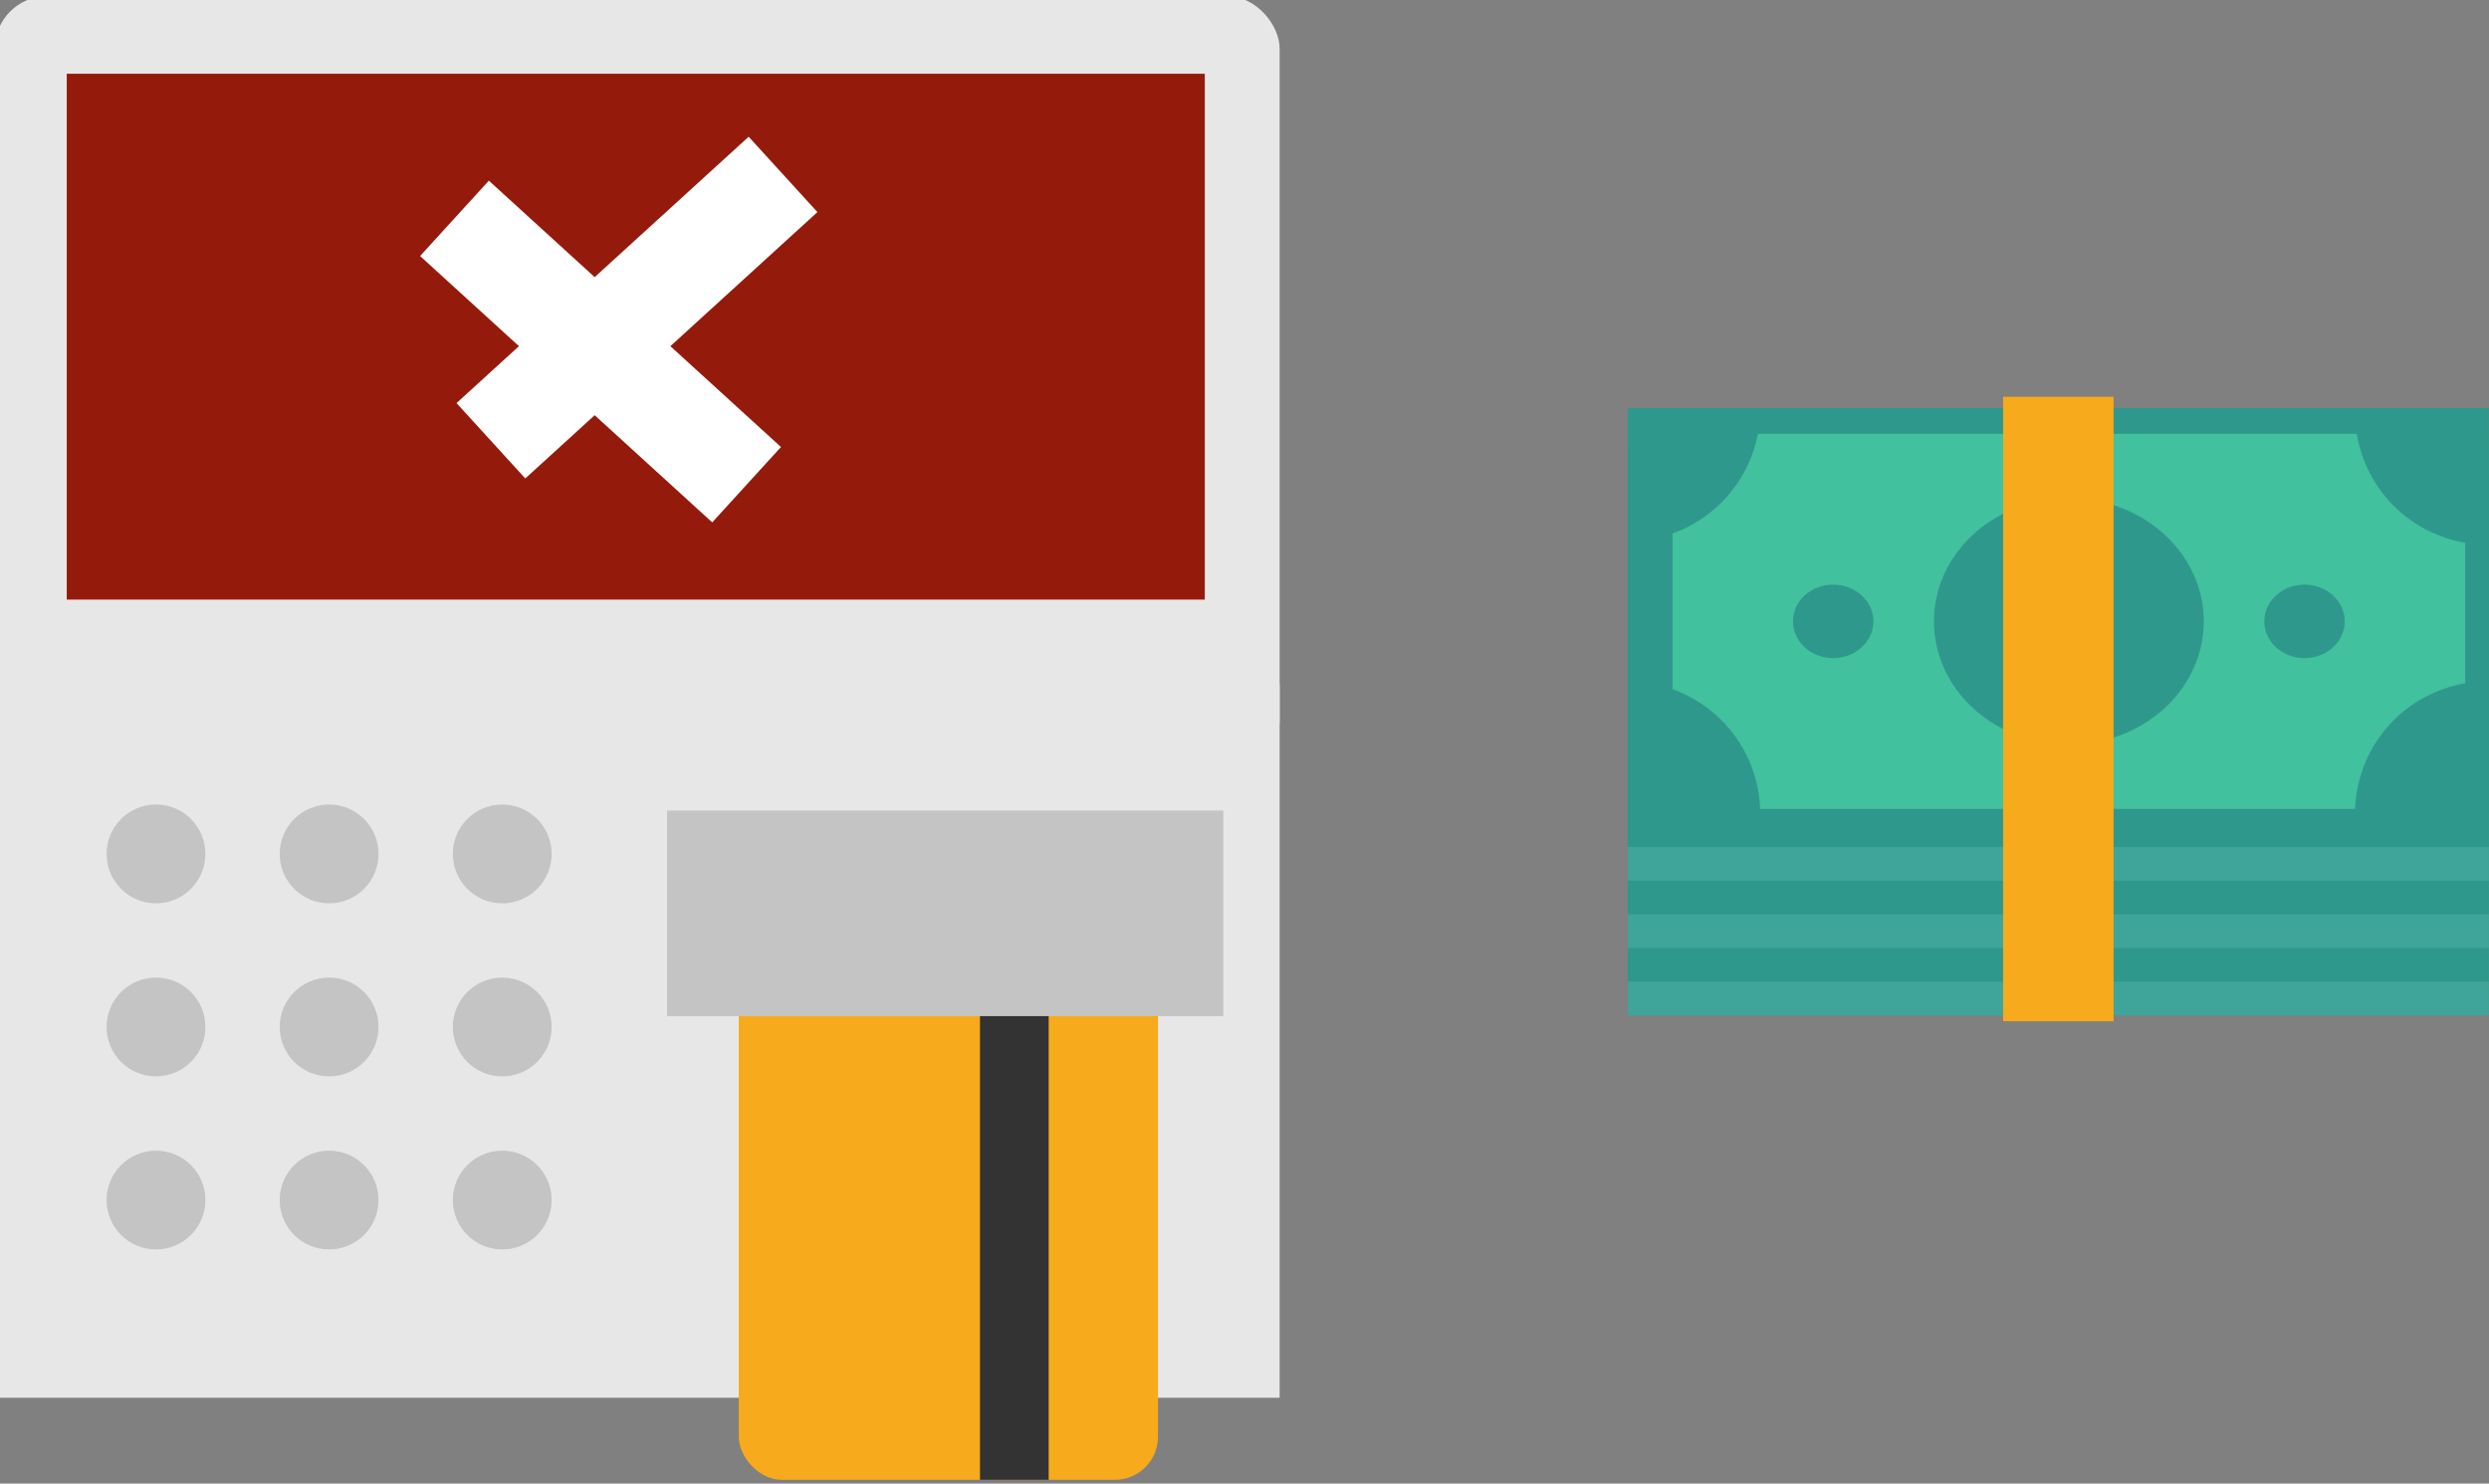 <?xml version="1.0" encoding="UTF-8" standalone="no"?>
<!-- Created with Inkscape (http://www.inkscape.org/) -->

<svg
   xmlns:dc="http://purl.org/dc/elements/1.1/"
   xmlns:cc="http://creativecommons.org/ns#"
   xmlns:rdf="http://www.w3.org/1999/02/22-rdf-syntax-ns#"
   xmlns:svg="http://www.w3.org/2000/svg"
   xmlns="http://www.w3.org/2000/svg"
   xmlns:sodipodi="http://sodipodi.sourceforge.net/DTD/sodipodi-0.dtd"
   xmlns:inkscape="http://www.inkscape.org/namespaces/inkscape"
   width="827.529mm"
   height="493.403mm"
   viewBox="0 0 2932.19 1748.277"
   id="svg6064"
   version="1.1"
   inkscape:version="0.91 r13725"
   sodipodi:docname="atmcash.svg">
  <rect x="0" y="0" width="2932.19" height="1748.277" fill="#808080" stroke="none"/>
  <defs
     id="defs6066" />
  <sodipodi:namedview
     id="base"
     pagecolor="#ffffff"
     bordercolor="#666666"
     borderopacity="1.0"
     inkscape:pageopacity="0.0"
     inkscape:pageshadow="2"
     inkscape:zoom="0.35"
     inkscape:cx="1902.5228"
     inkscape:cy="716.99533"
     inkscape:document-units="px"
     inkscape:current-layer="layer1"
     showgrid="false"
     fit-margin-top="0"
     fit-margin-left="0"
     fit-margin-right="0"
     fit-margin-bottom="0"
     inkscape:window-width="1536"
     inkscape:window-height="803"
     inkscape:window-x="-8"
     inkscape:window-y="-8"
     inkscape:window-maximized="1" />
  <g
     inkscape:label="Livello 1"
     inkscape:groupmode="layer"
     id="layer1"
     transform="translate(1577.523,498.919)">
    <g
       id="g5207"
       transform="matrix(3.399,0,0,3.399,77485.585,58588.586)"
       inkscape:export-filename="C:\Users\marco_000\Documents\GitHub\worldwithoutinternet\img\atmcash.png"
       inkscape:export-xdpi="95"
       inkscape:export-ydpi="95">
      <rect
         style="opacity:1;fill:#e7e7e7;fill-opacity:1;stroke:none;stroke-width:74.8;stroke-linecap:square;stroke-linejoin:round;stroke-miterlimit:4;stroke-dasharray:none;stroke-opacity:1"
         id="rect5191"
         width="445.313"
         height="269.386"
         x="-23262.5"
         y="-17385.139"
         ry="18.19" />
      <rect
         ry="0"
         y="-17146.49"
         x="-23262.5"
         height="247.289"
         width="445.313"
         id="rect5159"
         style="opacity:1;fill:#e7e7e7;fill-opacity:1;stroke:none;stroke-width:74.8;stroke-linecap:square;stroke-linejoin:round;stroke-miterlimit:4;stroke-dasharray:none;stroke-opacity:1" />
      <g
         transform="translate(-3615.902,-228.759)"
         id="g5179">
        <circle
           style="opacity:1;fill:#c4c4c4;fill-opacity:1;stroke:none;stroke-width:74.8;stroke-linecap:square;stroke-linejoin:round;stroke-miterlimit:4;stroke-dasharray:none;stroke-opacity:1"
           id="path5161"
           cx="-19590.727"
           cy="-16858.984"
           r="17.125" />
        <circle
           r="17.125"
           cy="-16858.984"
           cx="-19530.727"
           id="circle5163"
           style="opacity:1;fill:#c4c4c4;fill-opacity:1;stroke:none;stroke-width:74.8;stroke-linecap:square;stroke-linejoin:round;stroke-miterlimit:4;stroke-dasharray:none;stroke-opacity:1" />
        <circle
           style="opacity:1;fill:#c4c4c4;fill-opacity:1;stroke:none;stroke-width:74.8;stroke-linecap:square;stroke-linejoin:round;stroke-miterlimit:4;stroke-dasharray:none;stroke-opacity:1"
           id="circle5165"
           cx="-19470.727"
           cy="-16858.984"
           r="17.125" />
        <circle
           r="17.125"
           cy="-16798.984"
           cx="-19470.727"
           id="circle5167"
           style="opacity:1;fill:#c4c4c4;fill-opacity:1;stroke:none;stroke-width:74.8;stroke-linecap:square;stroke-linejoin:round;stroke-miterlimit:4;stroke-dasharray:none;stroke-opacity:1" />
        <circle
           style="opacity:1;fill:#c4c4c4;fill-opacity:1;stroke:none;stroke-width:74.8;stroke-linecap:square;stroke-linejoin:round;stroke-miterlimit:4;stroke-dasharray:none;stroke-opacity:1"
           id="circle5169"
           cx="-19530.727"
           cy="-16798.984"
           r="17.125" />
        <circle
           r="17.125"
           cy="-16798.984"
           cx="-19590.727"
           id="circle5171"
           style="opacity:1;fill:#c4c4c4;fill-opacity:1;stroke:none;stroke-width:74.8;stroke-linecap:square;stroke-linejoin:round;stroke-miterlimit:4;stroke-dasharray:none;stroke-opacity:1" />
        <circle
           style="opacity:1;fill:#c4c4c4;fill-opacity:1;stroke:none;stroke-width:74.8;stroke-linecap:square;stroke-linejoin:round;stroke-miterlimit:4;stroke-dasharray:none;stroke-opacity:1"
           id="circle5173"
           cx="-19590.727"
           cy="-16738.984"
           r="17.125" />
        <circle
           r="17.125"
           cy="-16738.984"
           cx="-19530.727"
           id="circle5175"
           style="opacity:1;fill:#c4c4c4;fill-opacity:1;stroke:none;stroke-width:74.8;stroke-linecap:square;stroke-linejoin:round;stroke-miterlimit:4;stroke-dasharray:none;stroke-opacity:1" />
        <circle
           style="opacity:1;fill:#c4c4c4;fill-opacity:1;stroke:none;stroke-width:74.8;stroke-linecap:square;stroke-linejoin:round;stroke-miterlimit:4;stroke-dasharray:none;stroke-opacity:1"
           id="circle5177"
           cx="-19470.727"
           cy="-16738.984"
           r="17.125" />
      </g>
      <rect
         ry="14.916"
         y="-17075.146"
         x="-23004.637"
         height="204.398"
         width="145.288"
         id="rect5193"
         style="opacity:1;fill:#f6aa1c;fill-opacity:1;stroke:none;stroke-width:74.8;stroke-linecap:square;stroke-linejoin:round;stroke-miterlimit:4;stroke-dasharray:none;stroke-opacity:1" />
      <rect
         style="opacity:1;fill:#333333;fill-opacity:1;stroke:none;stroke-width:74.8;stroke-linecap:square;stroke-linejoin:round;stroke-miterlimit:4;stroke-dasharray:none;stroke-opacity:1"
         id="rect5201"
         width="23.804"
         height="204.398"
         x="-22921.043"
         y="-17075.146"
         ry="0" />
      <rect
         ry="0"
         y="-17102.768"
         x="-23029.496"
         height="71.263"
         width="192.797"
         id="rect5195"
         style="opacity:1;fill:#c4c4c4;fill-opacity:1;stroke:none;stroke-width:74.8;stroke-linecap:square;stroke-linejoin:round;stroke-miterlimit:4;stroke-dasharray:none;stroke-opacity:1" />
      <rect
         y="-17358.219"
         x="-23237.561"
         height="182.301"
         width="394.433"
         id="rect5197"
         style="opacity:1;fill:#941b0c;fill-opacity:1;stroke:none;stroke-width:74.8;stroke-linecap:square;stroke-linejoin:round;stroke-miterlimit:4;stroke-dasharray:none;stroke-opacity:1" />
      <rect
         transform="matrix(0.739,0.674,-0.674,0.739,0,0)"
         y="2762.082"
         x="-28727.5"
         height="35.355"
         width="137.002"
         id="rect5203"
         style="opacity:1;fill:#ffffff;fill-opacity:1;stroke:none;stroke-width:74.8;stroke-linecap:square;stroke-linejoin:round;stroke-miterlimit:4;stroke-dasharray:none;stroke-opacity:1" />
      <rect
         style="opacity:1;fill:#ffffff;fill-opacity:1;stroke:none;stroke-width:74.8;stroke-linecap:square;stroke-linejoin:round;stroke-miterlimit:4;stroke-dasharray:none;stroke-opacity:1"
         id="rect5205"
         width="137.002"
         height="35.355"
         x="5311.074"
         y="-28303.174"
         transform="matrix(-0.739,0.674,0.674,0.739,0,0)" />
    </g>
    <g
       id="g5357"
       transform="matrix(1.983,0,0,1.983,36036.119,36070.023)"
       inkscape:export-filename="C:\Users\marco_000\Documents\GitHub\worldwithoutinternet\img\atmcash.png"
       inkscape:export-xdpi="95"
       inkscape:export-ydpi="95">
      <rect
         style="opacity:1;fill:#3fa49a;fill-opacity:1;stroke:none;stroke-width:74.8;stroke-linecap:square;stroke-linejoin:round;stroke-miterlimit:4;stroke-dasharray:none;stroke-opacity:1"
         id="rect5359"
         width="511.548"
         height="240.858"
         x="-18001.006"
         y="17837.877"
         transform="scale(1,-1)" />
      <rect
         y="17857.877"
         x="-18001.006"
         height="240.858"
         width="511.548"
         id="rect5361"
         style="opacity:1;fill:#2f988c;fill-opacity:1;stroke:none;stroke-width:74.8;stroke-linecap:square;stroke-linejoin:round;stroke-miterlimit:4;stroke-dasharray:none;stroke-opacity:1"
         transform="scale(1,-1)" />
      <rect
         style="opacity:1;fill:#3fa49a;fill-opacity:1;stroke:none;stroke-width:74.8;stroke-linecap:square;stroke-linejoin:round;stroke-miterlimit:4;stroke-dasharray:none;stroke-opacity:1"
         id="rect5363"
         width="511.548"
         height="240.858"
         x="-18001.006"
         y="17877.877"
         transform="scale(1,-1)" />
      <rect
         y="17897.877"
         x="-18001.006"
         height="240.858"
         width="511.548"
         id="rect5365"
         style="opacity:1;fill:#2f988c;fill-opacity:1;stroke:none;stroke-width:74.8;stroke-linecap:square;stroke-linejoin:round;stroke-miterlimit:4;stroke-dasharray:none;stroke-opacity:1"
         transform="scale(1,-1)" />
      <rect
         style="opacity:1;fill:#3fa49a;fill-opacity:1;stroke:none;stroke-width:74.8;stroke-linecap:square;stroke-linejoin:round;stroke-miterlimit:4;stroke-dasharray:none;stroke-opacity:1"
         id="rect5367"
         width="511.548"
         height="240.858"
         x="-18001.006"
         y="17917.877"
         transform="scale(1,-1)" />
      <rect
         y="17937.877"
         x="-18001.006"
         height="240.858"
         width="511.548"
         id="rect5369"
         style="opacity:1;fill:#2f988c;fill-opacity:1;stroke:none;stroke-width:74.8;stroke-linecap:square;stroke-linejoin:round;stroke-miterlimit:4;stroke-dasharray:none;stroke-opacity:1"
         transform="scale(1,-1)" />
      <rect
         transform="scale(1,-1)"
         style="opacity:1;fill:#2f988c;fill-opacity:1;stroke:none;stroke-width:74.8;stroke-linecap:square;stroke-linejoin:round;stroke-miterlimit:4;stroke-dasharray:none;stroke-opacity:1"
         id="rect5371"
         width="511.548"
         height="240.858"
         x="-18001.006"
         y="17957.877" />
      <rect
         transform="scale(1,-1)"
         y="17960.498"
         x="-17974.443"
         height="222.928"
         width="470.923"
         id="rect5373"
         style="opacity:1;fill:#41c19d;fill-opacity:1;stroke:none;stroke-width:74.8;stroke-linecap:square;stroke-linejoin:round;stroke-miterlimit:4;stroke-dasharray:none;stroke-opacity:1" />
      <path
         style="opacity:1;fill:#2f988c;fill-opacity:1;stroke:none;stroke-width:74.8;stroke-linecap:square;stroke-linejoin:round;stroke-miterlimit:4;stroke-dasharray:none;stroke-opacity:1"
         id="path5375"
         sodipodi:type="arc"
         sodipodi:cx="-18000.988"
         sodipodi:cy="-18198.229"
         sodipodi:rx="78.645439"
         sodipodi:ry="78.645439"
         sodipodi:start="0"
         sodipodi:end="1.5444363"
         d="m -17922.343,-18198.229 a 78.645,78.645 0 0 1 -76.572,78.619 l -2.073,-78.619 z" />
      <path
         d="m -17922.343,17957.611 a 78.645,78.645 0 0 1 -76.572,78.618 l -2.073,-78.618 z"
         sodipodi:end="1.5444363"
         sodipodi:start="0"
         sodipodi:ry="78.645439"
         sodipodi:rx="78.645439"
         sodipodi:cy="17957.611"
         sodipodi:cx="-18000.988"
         sodipodi:type="arc"
         id="path5377"
         style="opacity:1;fill:#2f988c;fill-opacity:1;stroke:none;stroke-width:74.8;stroke-linecap:square;stroke-linejoin:round;stroke-miterlimit:4;stroke-dasharray:none;stroke-opacity:1"
         transform="scale(1,-1)" />
      <path
         transform="scale(-1,-1)"
         style="opacity:1;fill:#2f988c;fill-opacity:1;stroke:none;stroke-width:74.8;stroke-linecap:square;stroke-linejoin:round;stroke-miterlimit:4;stroke-dasharray:none;stroke-opacity:1"
         id="path5379"
         sodipodi:type="arc"
         sodipodi:cx="17490.344"
         sodipodi:cy="17957.611"
         sodipodi:rx="78.645439"
         sodipodi:ry="78.645439"
         sodipodi:start="0"
         sodipodi:end="1.5444363"
         d="m 17568.989,17957.611 a 78.645,78.645 0 0 1 -76.572,78.618 l -2.073,-78.618 z" />
      <path
         d="m 17568.989,-18196.229 a 78.645,78.645 0 0 1 -76.572,78.619 l -2.073,-78.619 z"
         sodipodi:end="1.5444363"
         sodipodi:start="0"
         sodipodi:ry="78.645439"
         sodipodi:rx="78.645439"
         sodipodi:cy="-18196.229"
         sodipodi:cx="17490.344"
         sodipodi:type="arc"
         id="path5381"
         style="opacity:1;fill:#2f988c;fill-opacity:1;stroke:none;stroke-width:74.8;stroke-linecap:square;stroke-linejoin:round;stroke-miterlimit:4;stroke-dasharray:none;stroke-opacity:1"
         transform="scale(-1,1)" />
      <path
         style="opacity:1;fill:#2f988c;fill-opacity:1;stroke:none;stroke-width:74.8;stroke-linecap:square;stroke-linejoin:round;stroke-miterlimit:4;stroke-dasharray:none;stroke-opacity:1"
         id="path5383"
         sodipodi:type="arc"
         sodipodi:cx="-17738.982"
         sodipodi:cy="-18071.963"
         sodipodi:rx="80.133911"
         sodipodi:ry="73.205551"
         sodipodi:start="4.7309404"
         sodipodi:end="4.7124471"
         d="m -17737.496,-18145.156 a 80.134,73.206 0 0 1 78.64,74.213 80.134,73.206 0 0 1 -80.872,72.182 80.134,73.206 0 0 1 -79.387,-73.545 80.134,73.206 0 0 1 80.137,-72.862"
         sodipodi:open="true" />
      <path
         sodipodi:open="true"
         d="m -17878.539,-18093.778 a 23.884,21.819 0 0 1 23.438,22.119 23.884,21.819 0 0 1 -24.104,21.514 23.884,21.819 0 0 1 -23.661,-21.92 23.884,21.819 0 0 1 23.885,-21.717"
         sodipodi:end="4.7124471"
         sodipodi:start="4.7309404"
         sodipodi:ry="21.818911"
         sodipodi:rx="23.883909"
         sodipodi:cy="-18071.963"
         sodipodi:cx="-17878.982"
         sodipodi:type="arc"
         id="path5385"
         style="opacity:1;fill:#2f988c;fill-opacity:1;stroke:none;stroke-width:74.8;stroke-linecap:square;stroke-linejoin:round;stroke-miterlimit:4;stroke-dasharray:none;stroke-opacity:1" />
      <path
         style="opacity:1;fill:#2f988c;fill-opacity:1;stroke:none;stroke-width:74.8;stroke-linecap:square;stroke-linejoin:round;stroke-miterlimit:4;stroke-dasharray:none;stroke-opacity:1"
         id="path5387"
         sodipodi:type="arc"
         sodipodi:cx="-17598.982"
         sodipodi:cy="-18071.963"
         sodipodi:rx="23.883909"
         sodipodi:ry="21.818911"
         sodipodi:start="4.7309404"
         sodipodi:end="4.7124471"
         d="m -17598.539,-18093.778 a 23.884,21.819 0 0 1 23.438,22.119 23.884,21.819 0 0 1 -24.104,21.514 23.884,21.819 0 0 1 -23.661,-21.92 23.884,21.819 0 0 1 23.885,-21.717"
         sodipodi:open="true" />
      <rect
         style="opacity:1;fill:#f6aa1c;fill-opacity:1;stroke:none;stroke-width:74.8;stroke-linecap:square;stroke-linejoin:round;stroke-miterlimit:4;stroke-dasharray:none;stroke-opacity:1"
         id="rect5389"
         width="65.625"
         height="371.094"
         x="-17778.045"
         y="-18205.451" />
    </g>
  </g>
</svg>
